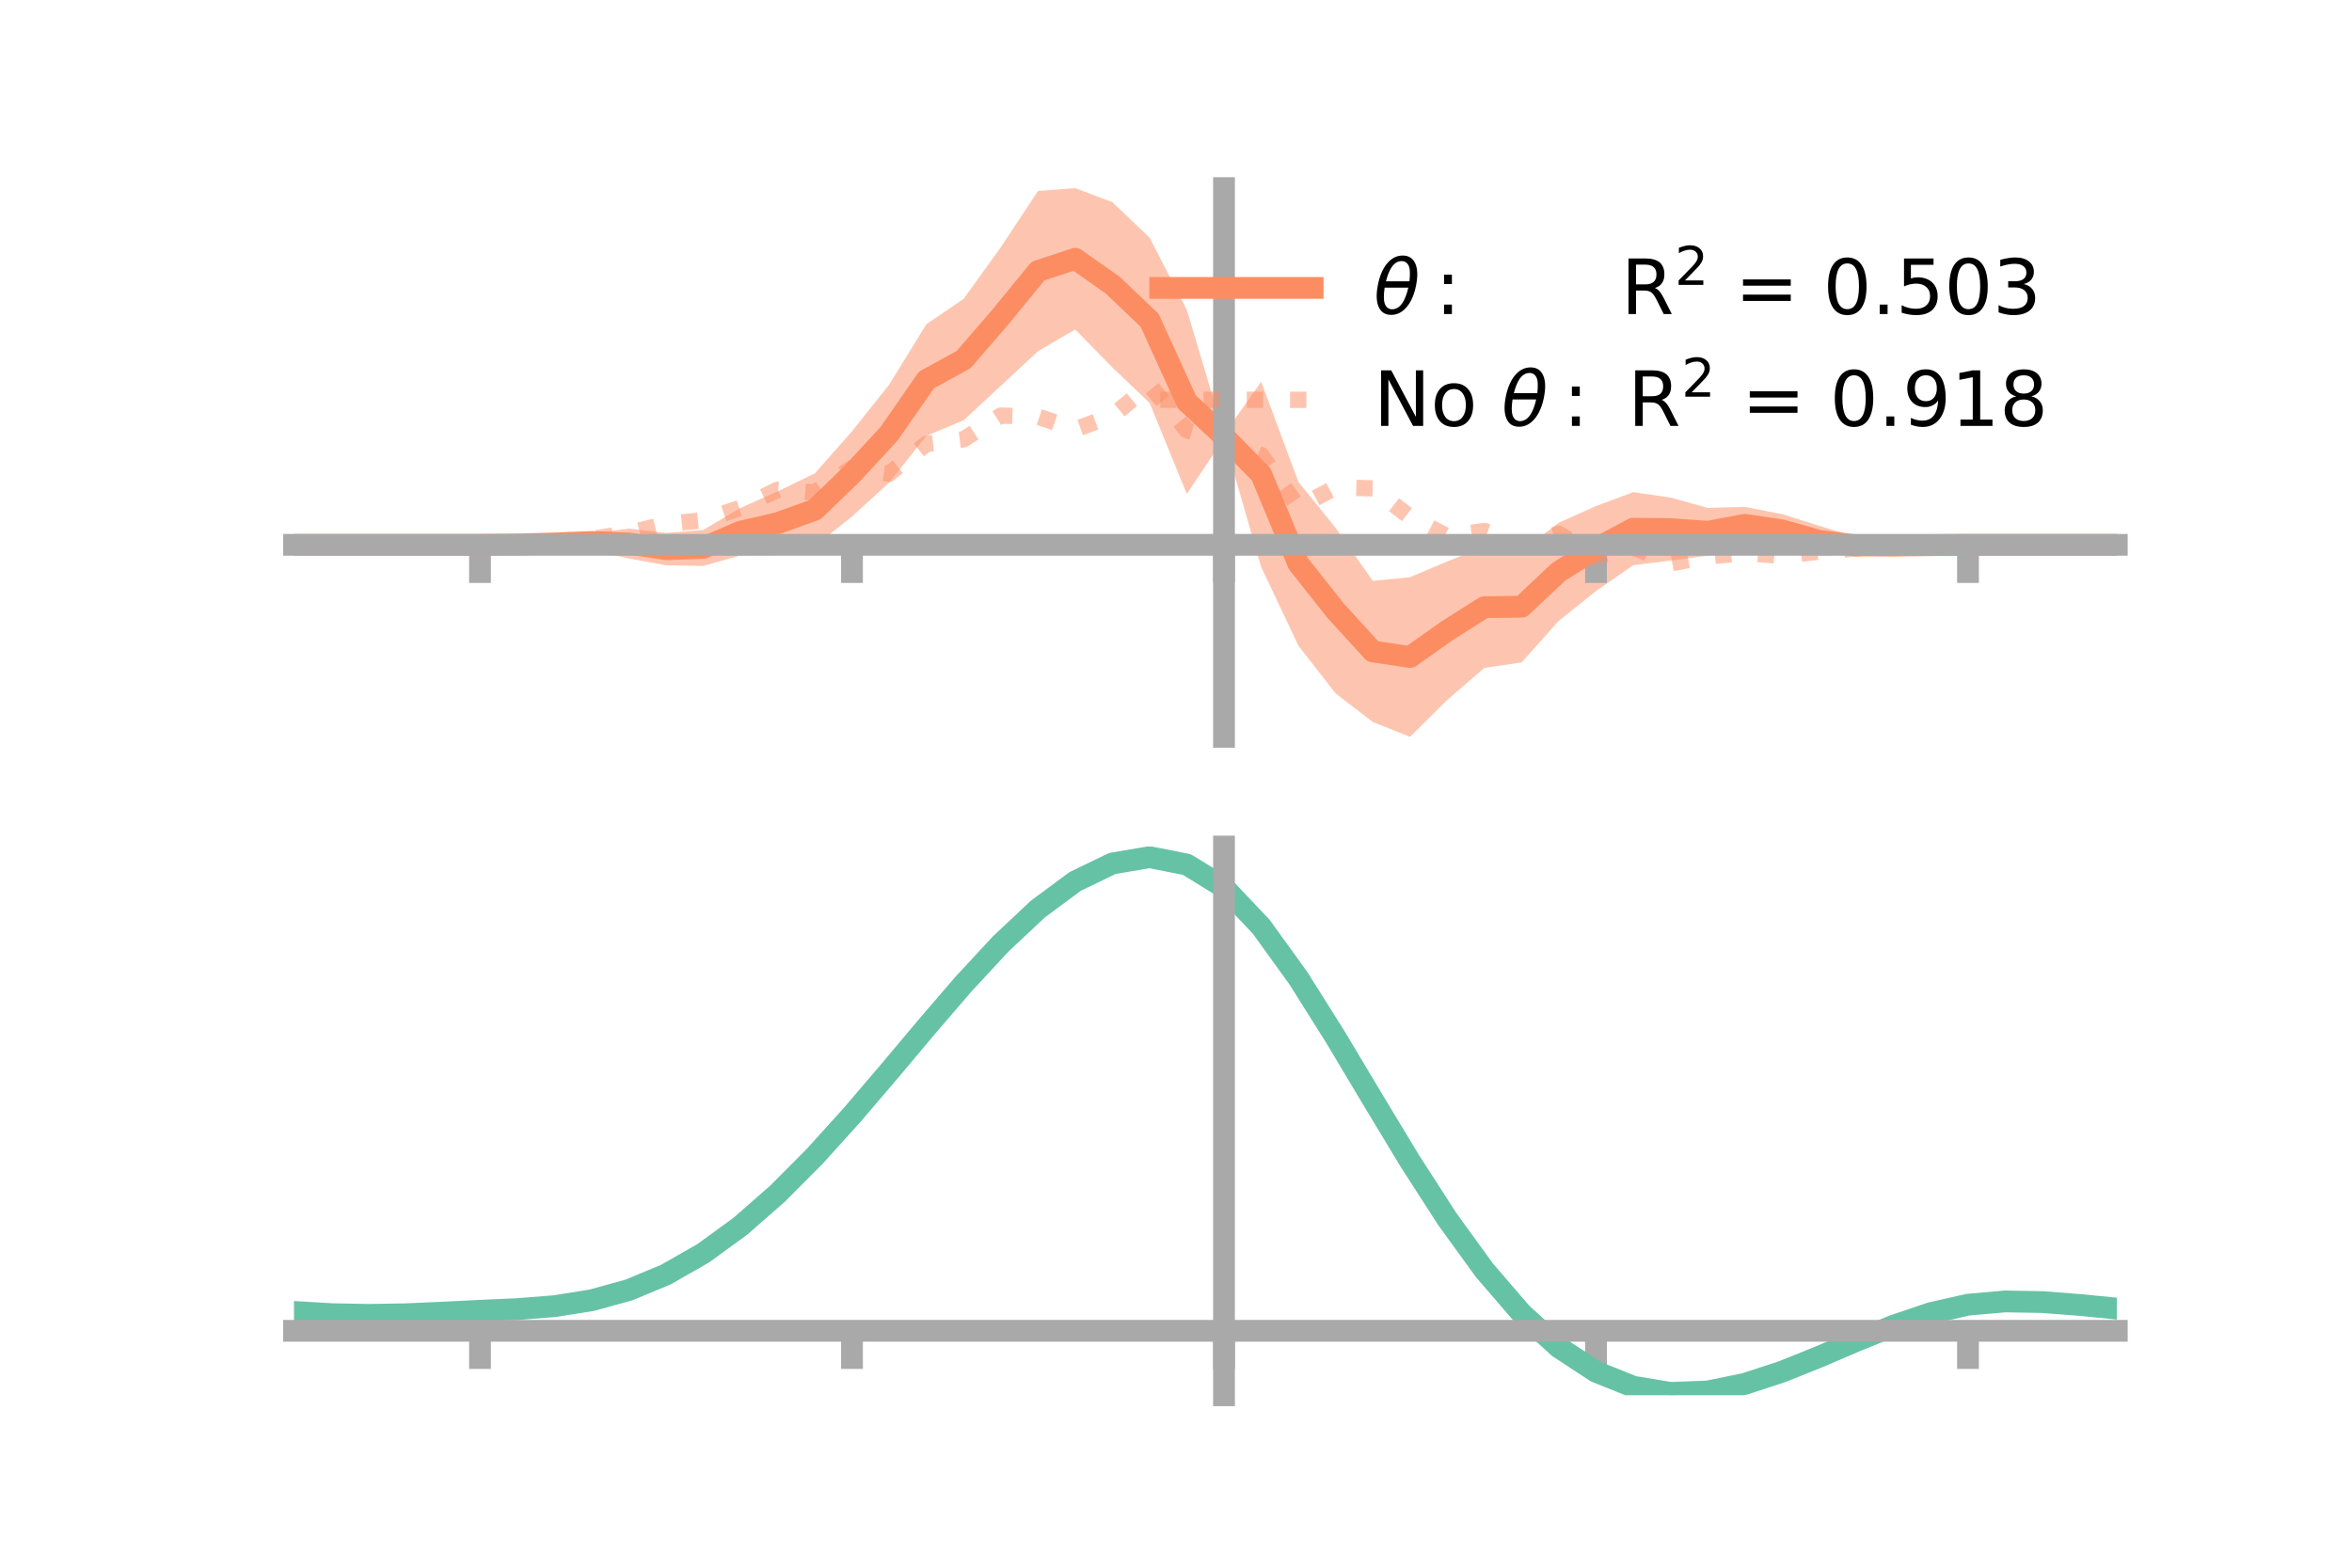 <?xml version="1.0" encoding="utf-8" standalone="no"?>
<!DOCTYPE svg PUBLIC "-//W3C//DTD SVG 1.1//EN"
  "http://www.w3.org/Graphics/SVG/1.1/DTD/svg11.dtd">
<!-- Created with matplotlib (https://matplotlib.org/) -->
<svg height="144pt" version="1.1" viewBox="0 0 216 144" width="216pt" xmlns="http://www.w3.org/2000/svg" xmlns:xlink="http://www.w3.org/1999/xlink">
 <defs>
  <style type="text/css">*{stroke-linecap:butt;stroke-linejoin:round;}</style>
 </defs>
 <g id="figure_1">
  <g id="patch_1">
   <path d="M 0 144 
L 216 144 
L 216 0 
L 0 0 
z
" style="fill:none;"/>
  </g>
  <g id="axes_1">
   <g id="patch_2">
    <path d="M 27 67.68 
L 194.4 67.68 
L 194.4 17.28 
L 27 17.28 
z
" style="fill:none;"/>
   </g>
   <g id="PolyCollection_1">
    <path clip-path="url(#p8691e56ec6)" d="M 27 50.047 
L 27 50.047 
L 30.416 50.047 
L 33.833 50.047 
L 37.249 50.047 
L 40.665 50.047 
L 44.082 50.045 
L 47.498 49.877 
L 50.914 49.544 
L 54.331 49.012 
L 57.747 48.548 
L 61.163 48.964 
L 64.58 48.675 
L 67.996 46.659 
L 71.412 45.14 
L 74.829 43.484 
L 78.245 39.614 
L 81.661 35.327 
L 85.078 29.776 
L 88.494 27.452 
L 91.91 22.709 
L 95.327 17.538 
L 98.743 17.28 
L 102.159 18.575 
L 105.576 21.828 
L 108.992 28.458 
L 112.408 39.904 
L 115.824 35.063 
L 119.241 44.26 
L 122.657 48.492 
L 126.073 53.359 
L 129.49 53.017 
L 132.906 51.575 
L 136.322 50.195 
L 139.739 50.61 
L 143.155 48.013 
L 146.571 46.484 
L 149.988 45.207 
L 153.404 45.7 
L 156.82 46.651 
L 160.237 46.559 
L 163.653 47.222 
L 167.069 48.3 
L 170.486 49.324 
L 173.902 49.734 
L 177.318 49.937 
L 180.735 50.045 
L 184.151 50.047 
L 187.567 50.047 
L 190.984 50.047 
L 194.4 50.047 
L 194.4 50.047 
L 194.4 50.047 
L 190.984 50.047 
L 187.567 50.047 
L 184.151 50.047 
L 180.735 50.049 
L 177.318 50.209 
L 173.902 50.487 
L 170.486 50.876 
L 167.069 51.061 
L 163.653 50.203 
L 160.237 49.856 
L 156.82 51.041 
L 153.404 51.494 
L 149.988 51.916 
L 146.571 54.292 
L 143.155 57.023 
L 139.739 60.846 
L 136.322 61.346 
L 132.906 64.296 
L 129.49 67.68 
L 126.073 66.32 
L 122.657 63.695 
L 119.241 59.306 
L 115.824 52.092 
L 112.408 40.277 
L 108.992 45.366 
L 105.576 37.014 
L 102.159 33.757 
L 98.743 30.266 
L 95.327 32.257 
L 91.91 35.442 
L 88.494 38.607 
L 85.078 40.033 
L 81.661 44.328 
L 78.245 47.444 
L 74.829 50.169 
L 71.412 50.969 
L 67.996 51.023 
L 64.58 51.98 
L 61.163 51.926 
L 57.747 51.298 
L 54.331 50.552 
L 50.914 50.296 
L 47.498 50.148 
L 44.082 50.049 
L 40.665 50.047 
L 37.249 50.047 
L 33.833 50.047 
L 30.416 50.047 
L 27 50.047 
z
" style="fill:#fc8d62;fill-opacity:0.5;"/>
   </g>
   <g id="matplotlib.axis_1">
    <g id="xtick_1">
     <g id="line2d_1">
      <defs>
       <path d="M 0 0 
L 0 3.5 
" id="m1b13759fdd" style="stroke:#a9a9a9;stroke-width:2;"/>
      </defs>
      <g>
       <use style="fill:#a9a9a9;stroke:#a9a9a9;stroke-width:2;" x="44.082" xlink:href="#m1b13759fdd" y="50.047"/>
      </g>
     </g>
    </g>
    <g id="xtick_2">
     <g id="line2d_2">
      <g>
       <use style="fill:#a9a9a9;stroke:#a9a9a9;stroke-width:2;" x="78.245" xlink:href="#m1b13759fdd" y="50.047"/>
      </g>
     </g>
    </g>
    <g id="xtick_3">
     <g id="line2d_3">
      <g>
       <use style="fill:#a9a9a9;stroke:#a9a9a9;stroke-width:2;" x="112.408" xlink:href="#m1b13759fdd" y="50.047"/>
      </g>
     </g>
    </g>
    <g id="xtick_4">
     <g id="line2d_4">
      <g>
       <use style="fill:#a9a9a9;stroke:#a9a9a9;stroke-width:2;" x="146.571" xlink:href="#m1b13759fdd" y="50.047"/>
      </g>
     </g>
    </g>
    <g id="xtick_5">
     <g id="line2d_5">
      <g>
       <use style="fill:#a9a9a9;stroke:#a9a9a9;stroke-width:2;" x="180.735" xlink:href="#m1b13759fdd" y="50.047"/>
      </g>
     </g>
    </g>
   </g>
   <g id="matplotlib.axis_2"/>
   <g id="line2d_6">
    <path clip-path="url(#p8691e56ec6)" d="M 27 50.047 
L 30.416 50.047 
L 33.833 50.047 
L 37.249 50.047 
L 40.665 50.047 
L 44.082 50.047 
L 47.498 50.013 
L 50.914 49.92 
L 54.331 49.782 
L 57.747 49.923 
L 61.163 50.445 
L 64.58 50.328 
L 67.996 48.841 
L 71.412 48.055 
L 74.829 46.827 
L 78.245 43.529 
L 81.661 39.827 
L 85.078 34.904 
L 88.494 33.03 
L 91.91 29.075 
L 95.327 24.898 
L 98.743 23.773 
L 102.159 26.166 
L 105.576 29.421 
L 108.992 36.912 
L 112.408 40.091 
L 115.824 43.578 
L 119.241 51.783 
L 122.657 56.093 
L 126.073 59.839 
L 129.49 60.349 
L 132.906 57.935 
L 136.322 55.77 
L 139.739 55.728 
L 143.155 52.518 
L 146.571 50.388 
L 149.988 48.562 
L 153.404 48.597 
L 156.82 48.846 
L 160.237 48.208 
L 163.653 48.713 
L 167.069 49.681 
L 170.486 50.1 
L 173.902 50.11 
L 177.318 50.073 
L 180.735 50.047 
L 184.151 50.047 
L 187.567 50.047 
L 190.984 50.047 
L 194.4 50.047 
" style="fill:none;stroke:#fc8d62;stroke-linecap:square;stroke-width:2;"/>
   </g>
   <g id="line2d_7">
    <path clip-path="url(#p8691e56ec6)" d="M 27 50.047 
L 30.416 50.047 
L 33.833 50.047 
L 37.249 50.047 
L 40.665 50.047 
L 44.082 50.047 
L 47.498 50.005 
L 50.914 49.702 
L 54.331 49.513 
L 57.747 48.962 
L 61.163 48.133 
L 64.58 47.789 
L 67.996 46.646 
L 71.412 44.987 
L 74.829 45.233 
L 78.245 42.978 
L 81.661 43.512 
L 85.078 40.771 
L 88.494 40.353 
L 91.91 38.175 
L 95.327 38.27 
L 98.743 39.436 
L 102.159 38.185 
L 105.576 35.376 
L 108.992 39.524 
L 112.408 40.509 
L 115.824 41.794 
L 119.241 46.581 
L 122.657 44.77 
L 126.073 44.859 
L 129.49 47.49 
L 132.906 49.255 
L 136.322 48.774 
L 139.739 50.095 
L 143.155 49.031 
L 146.571 51.121 
L 149.988 50.249 
L 153.404 51.742 
L 156.82 51.123 
L 160.237 50.791 
L 163.653 51.063 
L 167.069 50.666 
L 170.486 50.377 
L 173.902 50.332 
L 177.318 50.081 
L 180.735 50.047 
L 184.151 50.047 
L 187.567 50.047 
L 190.984 50.047 
L 194.4 50.047 
" style="fill:none;stroke:#fc8d62;stroke-dasharray:1.5,2.475;stroke-dashoffset:0;stroke-opacity:0.5;stroke-width:1.5;"/>
   </g>
   <g id="patch_3">
    <path d="M 112.408 67.68 
L 112.408 17.28 
" style="fill:none;stroke:#a9a9a9;stroke-linecap:square;stroke-linejoin:miter;stroke-width:2;"/>
   </g>
   <g id="patch_4">
    <path d="M 194.4 67.68 
L 194.4 17.28 
" style="fill:none;"/>
   </g>
   <g id="patch_5">
    <path d="M 27 50.047 
L 194.4 50.047 
" style="fill:none;stroke:#a9a9a9;stroke-linecap:square;stroke-linejoin:miter;stroke-width:2;"/>
   </g>
   <g id="patch_6">
    <path d="M 27 17.28 
L 194.4 17.28 
" style="fill:none;"/>
   </g>
   <g id="legend_1">
    <g id="line2d_8">
     <path d="M 106.55 26.449 
L 120.55 26.449 
" style="fill:none;stroke:#fc8d62;stroke-linecap:square;stroke-width:2;"/>
    </g>
    <g id="line2d_9"/>
    <g id="text_1">
     <!-- $\theta:$      R$^{2}$ = 0.503 -->
     <g transform="translate(126.15 28.899)scale(0.07 -0.07)">
      <defs>
       <path d="M 45.516 34.672 
L 14.453 34.672 
Q 12.359 20.062 14.5 13.875 
Q 17.188 6.25 24.469 6.25 
Q 31.781 6.25 37.359 13.922 
Q 42.234 20.656 45.516 34.672 
z
M 47.016 42.969 
Q 48.344 56.844 46.625 61.719 
Q 43.953 69.438 36.766 69.438 
Q 29.297 69.438 23.828 61.812 
Q 19.531 55.672 16.156 42.969 
z
M 38.188 76.766 
Q 49.906 76.766 54.594 66.406 
Q 59.281 56.109 55.719 37.844 
Q 52.203 19.625 43.453 9.281 
Q 34.766 -1.125 23.047 -1.125 
Q 11.281 -1.125 6.641 9.281 
Q 2 19.625 5.516 37.844 
Q 9.078 56.109 17.719 66.406 
Q 26.422 76.766 38.188 76.766 
z
" id="DejaVuSans-Oblique-952"/>
       <path d="M 11.719 12.406 
L 22.016 12.406 
L 22.016 0 
L 11.719 0 
z
M 11.719 51.703 
L 22.016 51.703 
L 22.016 39.312 
L 11.719 39.312 
z
" id="DejaVuSans-58"/>
       <path id="DejaVuSans-32"/>
       <path d="M 44.391 34.188 
Q 47.562 33.109 50.562 29.594 
Q 53.562 26.078 56.594 19.922 
L 66.609 0 
L 56 0 
L 46.688 18.703 
Q 43.062 26.031 39.672 28.422 
Q 36.281 30.812 30.422 30.812 
L 19.672 30.812 
L 19.672 0 
L 9.812 0 
L 9.812 72.906 
L 32.078 72.906 
Q 44.578 72.906 50.734 67.672 
Q 56.891 62.453 56.891 51.906 
Q 56.891 45.016 53.688 40.469 
Q 50.484 35.938 44.391 34.188 
z
M 19.672 64.797 
L 19.672 38.922 
L 32.078 38.922 
Q 39.203 38.922 42.844 42.219 
Q 46.484 45.516 46.484 51.906 
Q 46.484 58.297 42.844 61.547 
Q 39.203 64.797 32.078 64.797 
z
" id="DejaVuSans-82"/>
       <path d="M 19.188 8.297 
L 53.609 8.297 
L 53.609 0 
L 7.328 0 
L 7.328 8.297 
Q 12.938 14.109 22.625 23.891 
Q 32.328 33.688 34.812 36.531 
Q 39.547 41.844 41.422 45.531 
Q 43.312 49.219 43.312 52.781 
Q 43.312 58.594 39.234 62.25 
Q 35.156 65.922 28.609 65.922 
Q 23.969 65.922 18.812 64.312 
Q 13.672 62.703 7.812 59.422 
L 7.812 69.391 
Q 13.766 71.781 18.938 73 
Q 24.125 74.219 28.422 74.219 
Q 39.75 74.219 46.484 68.547 
Q 53.219 62.891 53.219 53.422 
Q 53.219 48.922 51.531 44.891 
Q 49.859 40.875 45.406 35.406 
Q 44.188 33.984 37.641 27.219 
Q 31.109 20.453 19.188 8.297 
z
" id="DejaVuSans-50"/>
       <path d="M 10.594 45.406 
L 73.188 45.406 
L 73.188 37.203 
L 10.594 37.203 
z
M 10.594 25.484 
L 73.188 25.484 
L 73.188 17.188 
L 10.594 17.188 
z
" id="DejaVuSans-61"/>
       <path d="M 31.781 66.406 
Q 24.172 66.406 20.328 58.906 
Q 16.5 51.422 16.5 36.375 
Q 16.5 21.391 20.328 13.891 
Q 24.172 6.391 31.781 6.391 
Q 39.453 6.391 43.281 13.891 
Q 47.125 21.391 47.125 36.375 
Q 47.125 51.422 43.281 58.906 
Q 39.453 66.406 31.781 66.406 
z
M 31.781 74.219 
Q 44.047 74.219 50.516 64.516 
Q 56.984 54.828 56.984 36.375 
Q 56.984 17.969 50.516 8.266 
Q 44.047 -1.422 31.781 -1.422 
Q 19.531 -1.422 13.062 8.266 
Q 6.594 17.969 6.594 36.375 
Q 6.594 54.828 13.062 64.516 
Q 19.531 74.219 31.781 74.219 
z
" id="DejaVuSans-48"/>
       <path d="M 10.688 12.406 
L 21 12.406 
L 21 0 
L 10.688 0 
z
" id="DejaVuSans-46"/>
       <path d="M 10.797 72.906 
L 49.516 72.906 
L 49.516 64.594 
L 19.828 64.594 
L 19.828 46.734 
Q 21.969 47.469 24.109 47.828 
Q 26.266 48.188 28.422 48.188 
Q 40.625 48.188 47.75 41.5 
Q 54.891 34.812 54.891 23.391 
Q 54.891 11.625 47.562 5.094 
Q 40.234 -1.422 26.906 -1.422 
Q 22.312 -1.422 17.547 -0.641 
Q 12.797 0.141 7.719 1.703 
L 7.719 11.625 
Q 12.109 9.234 16.797 8.062 
Q 21.484 6.891 26.703 6.891 
Q 35.156 6.891 40.078 11.328 
Q 45.016 15.766 45.016 23.391 
Q 45.016 31 40.078 35.438 
Q 35.156 39.891 26.703 39.891 
Q 22.75 39.891 18.812 39.016 
Q 14.891 38.141 10.797 36.281 
z
" id="DejaVuSans-53"/>
       <path d="M 40.578 39.312 
Q 47.656 37.797 51.625 33 
Q 55.609 28.219 55.609 21.188 
Q 55.609 10.406 48.188 4.484 
Q 40.766 -1.422 27.094 -1.422 
Q 22.516 -1.422 17.656 -0.516 
Q 12.797 0.391 7.625 2.203 
L 7.625 11.719 
Q 11.719 9.328 16.594 8.109 
Q 21.484 6.891 26.812 6.891 
Q 36.078 6.891 40.938 10.547 
Q 45.797 14.203 45.797 21.188 
Q 45.797 27.641 41.281 31.266 
Q 36.766 34.906 28.719 34.906 
L 20.219 34.906 
L 20.219 43.016 
L 29.109 43.016 
Q 36.375 43.016 40.234 45.922 
Q 44.094 48.828 44.094 54.297 
Q 44.094 59.906 40.109 62.906 
Q 36.141 65.922 28.719 65.922 
Q 24.656 65.922 20.016 65.031 
Q 15.375 64.156 9.812 62.312 
L 9.812 71.094 
Q 15.438 72.656 20.344 73.438 
Q 25.25 74.219 29.594 74.219 
Q 40.828 74.219 47.359 69.109 
Q 53.906 64.016 53.906 55.328 
Q 53.906 49.266 50.438 45.094 
Q 46.969 40.922 40.578 39.312 
z
" id="DejaVuSans-51"/>
      </defs>
      <use transform="translate(0 0.766)" xlink:href="#DejaVuSans-Oblique-952"/>
      <use transform="translate(80.664 0.766)" xlink:href="#DejaVuSans-58"/>
      <use transform="translate(133.838 0.766)" xlink:href="#DejaVuSans-32"/>
      <use transform="translate(165.625 0.766)" xlink:href="#DejaVuSans-32"/>
      <use transform="translate(197.412 0.766)" xlink:href="#DejaVuSans-32"/>
      <use transform="translate(229.199 0.766)" xlink:href="#DejaVuSans-32"/>
      <use transform="translate(260.986 0.766)" xlink:href="#DejaVuSans-32"/>
      <use transform="translate(292.773 0.766)" xlink:href="#DejaVuSans-32"/>
      <use transform="translate(324.561 0.766)" xlink:href="#DejaVuSans-82"/>
      <use transform="translate(395 39.047)scale(0.7)" xlink:href="#DejaVuSans-50"/>
      <use transform="translate(442.271 0.766)" xlink:href="#DejaVuSans-32"/>
      <use transform="translate(474.058 0.766)" xlink:href="#DejaVuSans-61"/>
      <use transform="translate(557.847 0.766)" xlink:href="#DejaVuSans-32"/>
      <use transform="translate(589.634 0.766)" xlink:href="#DejaVuSans-48"/>
      <use transform="translate(653.257 0.766)" xlink:href="#DejaVuSans-46"/>
      <use transform="translate(685.044 0.766)" xlink:href="#DejaVuSans-53"/>
      <use transform="translate(748.667 0.766)" xlink:href="#DejaVuSans-48"/>
      <use transform="translate(812.29 0.766)" xlink:href="#DejaVuSans-51"/>
     </g>
    </g>
    <g id="line2d_10">
     <path d="M 106.55 36.724 
L 120.55 36.724 
" style="fill:none;stroke:#fc8d62;stroke-dasharray:1.5,2.475;stroke-dashoffset:0;stroke-opacity:0.5;stroke-width:1.5;"/>
    </g>
    <g id="line2d_11"/>
    <g id="text_2">
     <!-- No $\theta:$ R$^{2}$ = 0.918 -->
     <g transform="translate(126.15 39.174)scale(0.07 -0.07)">
      <defs>
       <path d="M 9.812 72.906 
L 23.094 72.906 
L 55.422 11.922 
L 55.422 72.906 
L 64.984 72.906 
L 64.984 0 
L 51.703 0 
L 19.391 60.984 
L 19.391 0 
L 9.812 0 
z
" id="DejaVuSans-78"/>
       <path d="M 30.609 48.391 
Q 23.391 48.391 19.188 42.75 
Q 14.984 37.109 14.984 27.297 
Q 14.984 17.484 19.156 11.844 
Q 23.344 6.203 30.609 6.203 
Q 37.797 6.203 41.984 11.859 
Q 46.188 17.531 46.188 27.297 
Q 46.188 37.016 41.984 42.703 
Q 37.797 48.391 30.609 48.391 
z
M 30.609 56 
Q 42.328 56 49.016 48.375 
Q 55.719 40.766 55.719 27.297 
Q 55.719 13.875 49.016 6.219 
Q 42.328 -1.422 30.609 -1.422 
Q 18.844 -1.422 12.172 6.219 
Q 5.516 13.875 5.516 27.297 
Q 5.516 40.766 12.172 48.375 
Q 18.844 56 30.609 56 
z
" id="DejaVuSans-111"/>
       <path d="M 10.984 1.516 
L 10.984 10.5 
Q 14.703 8.734 18.5 7.812 
Q 22.312 6.891 25.984 6.891 
Q 35.75 6.891 40.891 13.453 
Q 46.047 20.016 46.781 33.406 
Q 43.953 29.203 39.594 26.953 
Q 35.25 24.703 29.984 24.703 
Q 19.047 24.703 12.672 31.312 
Q 6.297 37.938 6.297 49.422 
Q 6.297 60.641 12.938 67.422 
Q 19.578 74.219 30.609 74.219 
Q 43.266 74.219 49.922 64.516 
Q 56.594 54.828 56.594 36.375 
Q 56.594 19.141 48.406 8.859 
Q 40.234 -1.422 26.422 -1.422 
Q 22.703 -1.422 18.891 -0.688 
Q 15.094 0.047 10.984 1.516 
z
M 30.609 32.422 
Q 37.25 32.422 41.125 36.953 
Q 45.016 41.5 45.016 49.422 
Q 45.016 57.281 41.125 61.844 
Q 37.25 66.406 30.609 66.406 
Q 23.969 66.406 20.094 61.844 
Q 16.219 57.281 16.219 49.422 
Q 16.219 41.5 20.094 36.953 
Q 23.969 32.422 30.609 32.422 
z
" id="DejaVuSans-57"/>
       <path d="M 12.406 8.297 
L 28.516 8.297 
L 28.516 63.922 
L 10.984 60.406 
L 10.984 69.391 
L 28.422 72.906 
L 38.281 72.906 
L 38.281 8.297 
L 54.391 8.297 
L 54.391 0 
L 12.406 0 
z
" id="DejaVuSans-49"/>
       <path d="M 31.781 34.625 
Q 24.75 34.625 20.719 30.859 
Q 16.703 27.094 16.703 20.516 
Q 16.703 13.922 20.719 10.156 
Q 24.75 6.391 31.781 6.391 
Q 38.812 6.391 42.859 10.172 
Q 46.922 13.969 46.922 20.516 
Q 46.922 27.094 42.891 30.859 
Q 38.875 34.625 31.781 34.625 
z
M 21.922 38.812 
Q 15.578 40.375 12.031 44.719 
Q 8.5 49.078 8.5 55.328 
Q 8.5 64.062 14.719 69.141 
Q 20.953 74.219 31.781 74.219 
Q 42.672 74.219 48.875 69.141 
Q 55.078 64.062 55.078 55.328 
Q 55.078 49.078 51.531 44.719 
Q 48 40.375 41.703 38.812 
Q 48.828 37.156 52.797 32.312 
Q 56.781 27.484 56.781 20.516 
Q 56.781 9.906 50.312 4.234 
Q 43.844 -1.422 31.781 -1.422 
Q 19.734 -1.422 13.25 4.234 
Q 6.781 9.906 6.781 20.516 
Q 6.781 27.484 10.781 32.312 
Q 14.797 37.156 21.922 38.812 
z
M 18.312 54.391 
Q 18.312 48.734 21.844 45.562 
Q 25.391 42.391 31.781 42.391 
Q 38.141 42.391 41.719 45.562 
Q 45.312 48.734 45.312 54.391 
Q 45.312 60.062 41.719 63.234 
Q 38.141 66.406 31.781 66.406 
Q 25.391 66.406 21.844 63.234 
Q 18.312 60.062 18.312 54.391 
z
" id="DejaVuSans-56"/>
      </defs>
      <use transform="translate(0 0.766)" xlink:href="#DejaVuSans-78"/>
      <use transform="translate(74.805 0.766)" xlink:href="#DejaVuSans-111"/>
      <use transform="translate(135.986 0.766)" xlink:href="#DejaVuSans-32"/>
      <use transform="translate(167.773 0.766)" xlink:href="#DejaVuSans-Oblique-952"/>
      <use transform="translate(248.438 0.766)" xlink:href="#DejaVuSans-58"/>
      <use transform="translate(301.611 0.766)" xlink:href="#DejaVuSans-32"/>
      <use transform="translate(333.398 0.766)" xlink:href="#DejaVuSans-82"/>
      <use transform="translate(403.838 39.047)scale(0.7)" xlink:href="#DejaVuSans-50"/>
      <use transform="translate(451.108 0.766)" xlink:href="#DejaVuSans-32"/>
      <use transform="translate(482.896 0.766)" xlink:href="#DejaVuSans-61"/>
      <use transform="translate(566.685 0.766)" xlink:href="#DejaVuSans-32"/>
      <use transform="translate(598.472 0.766)" xlink:href="#DejaVuSans-48"/>
      <use transform="translate(662.095 0.766)" xlink:href="#DejaVuSans-46"/>
      <use transform="translate(693.882 0.766)" xlink:href="#DejaVuSans-57"/>
      <use transform="translate(757.505 0.766)" xlink:href="#DejaVuSans-49"/>
      <use transform="translate(821.128 0.766)" xlink:href="#DejaVuSans-56"/>
     </g>
    </g>
   </g>
  </g>
  <g id="axes_2">
   <g id="patch_7">
    <path d="M 27 128.16 
L 194.4 128.16 
L 194.4 77.76 
L 27 77.76 
z
" style="fill:none;"/>
   </g>
   <g id="PolyCollection_2">
    <path clip-path="url(#p9002d7e49d)" d="M 27 120.548 
L 27 120.464 
L 30.416 120.676 
L 33.833 120.748 
L 37.249 120.684 
L 40.665 120.526 
L 44.082 120.346 
L 47.498 120.189 
L 50.914 119.916 
L 54.331 119.367 
L 57.747 118.415 
L 61.163 116.969 
L 64.58 114.978 
L 67.996 112.434 
L 71.412 109.368 
L 74.829 105.848 
L 78.245 101.975 
L 81.661 97.878 
L 85.078 93.711 
L 88.494 89.649 
L 91.91 85.882 
L 95.327 82.608 
L 98.743 80.03 
L 102.159 78.349 
L 105.576 77.76 
L 108.992 78.451 
L 112.408 80.588 
L 115.824 84.252 
L 119.241 89.061 
L 122.657 94.577 
L 126.073 100.39 
L 129.49 106.141 
L 132.906 111.53 
L 136.322 116.322 
L 139.739 120.351 
L 143.155 123.514 
L 146.571 125.774 
L 149.988 127.155 
L 153.404 127.73 
L 156.82 127.608 
L 160.237 126.922 
L 163.653 125.825 
L 167.069 124.477 
L 170.486 123.04 
L 173.902 121.673 
L 177.318 120.529 
L 180.735 119.759 
L 184.151 119.461 
L 187.567 119.526 
L 190.984 119.8 
L 194.4 120.148 
L 194.4 120.257 
L 194.4 120.257 
L 190.984 119.933 
L 187.567 119.678 
L 184.151 119.623 
L 180.735 119.924 
L 177.318 120.703 
L 173.902 121.874 
L 170.486 123.287 
L 167.069 124.777 
L 163.653 126.175 
L 160.237 127.311 
L 156.82 128.023 
L 153.404 128.16 
L 149.988 127.595 
L 146.571 126.233 
L 143.155 124.018 
L 139.739 120.94 
L 136.322 117.036 
L 132.906 112.4 
L 129.49 107.188 
L 126.073 101.624 
L 122.657 95.995 
L 119.241 90.65 
L 115.824 85.987 
L 112.408 82.436 
L 108.992 80.371 
L 105.576 79.707 
L 102.159 80.278 
L 98.743 81.898 
L 95.327 84.375 
L 91.91 87.513 
L 88.494 91.117 
L 85.078 94.996 
L 81.661 98.97 
L 78.245 102.873 
L 74.829 106.56 
L 71.412 109.911 
L 67.996 112.832 
L 64.58 115.263 
L 61.163 117.176 
L 57.747 118.577 
L 54.331 119.507 
L 50.914 120.045 
L 47.498 120.308 
L 44.082 120.454 
L 40.665 120.618 
L 37.249 120.758 
L 33.833 120.811 
L 30.416 120.742 
L 27 120.548 
z
" style="fill:#66c2a5;fill-opacity:0.5;"/>
   </g>
   <g id="matplotlib.axis_3">
    <g id="xtick_6">
     <g id="line2d_12">
      <g>
       <use style="fill:#a9a9a9;stroke:#a9a9a9;stroke-width:2;" x="44.082" xlink:href="#m1b13759fdd" y="122.241"/>
      </g>
     </g>
    </g>
    <g id="xtick_7">
     <g id="line2d_13">
      <g>
       <use style="fill:#a9a9a9;stroke:#a9a9a9;stroke-width:2;" x="78.245" xlink:href="#m1b13759fdd" y="122.241"/>
      </g>
     </g>
    </g>
    <g id="xtick_8">
     <g id="line2d_14">
      <g>
       <use style="fill:#a9a9a9;stroke:#a9a9a9;stroke-width:2;" x="112.408" xlink:href="#m1b13759fdd" y="122.241"/>
      </g>
     </g>
    </g>
    <g id="xtick_9">
     <g id="line2d_15">
      <g>
       <use style="fill:#a9a9a9;stroke:#a9a9a9;stroke-width:2;" x="146.571" xlink:href="#m1b13759fdd" y="122.241"/>
      </g>
     </g>
    </g>
    <g id="xtick_10">
     <g id="line2d_16">
      <g>
       <use style="fill:#a9a9a9;stroke:#a9a9a9;stroke-width:2;" x="180.735" xlink:href="#m1b13759fdd" y="122.241"/>
      </g>
     </g>
    </g>
   </g>
   <g id="matplotlib.axis_4"/>
   <g id="line2d_17">
    <path clip-path="url(#p9002d7e49d)" d="M 27 120.506 
L 30.416 120.709 
L 33.833 120.779 
L 37.249 120.721 
L 40.665 120.572 
L 44.082 120.4 
L 47.498 120.249 
L 50.914 119.98 
L 54.331 119.437 
L 57.747 118.496 
L 61.163 117.072 
L 64.58 115.121 
L 67.996 112.633 
L 71.412 109.64 
L 74.829 106.204 
L 78.245 102.424 
L 81.661 98.424 
L 85.078 94.354 
L 88.494 90.383 
L 91.91 86.698 
L 95.327 83.491 
L 98.743 80.964 
L 102.159 79.313 
L 105.576 78.734 
L 108.992 79.411 
L 112.408 81.512 
L 115.824 85.12 
L 119.241 89.855 
L 122.657 95.286 
L 126.073 101.007 
L 129.49 106.664 
L 132.906 111.965 
L 136.322 116.679 
L 139.739 120.646 
L 143.155 123.766 
L 146.571 126.004 
L 149.988 127.375 
L 153.404 127.945 
L 156.82 127.815 
L 160.237 127.117 
L 163.653 126 
L 167.069 124.627 
L 170.486 123.163 
L 173.902 121.773 
L 177.318 120.616 
L 180.735 119.842 
L 184.151 119.542 
L 187.567 119.602 
L 190.984 119.867 
L 194.4 120.202 
" style="fill:none;stroke:#66c2a5;stroke-linecap:square;stroke-width:2;"/>
   </g>
   <g id="patch_8">
    <path d="M 112.408 128.16 
L 112.408 77.76 
" style="fill:none;stroke:#a9a9a9;stroke-linecap:square;stroke-linejoin:miter;stroke-width:2;"/>
   </g>
   <g id="patch_9">
    <path d="M 194.4 128.16 
L 194.4 77.76 
" style="fill:none;"/>
   </g>
   <g id="patch_10">
    <path d="M 27 122.241 
L 194.4 122.241 
" style="fill:none;stroke:#a9a9a9;stroke-linecap:square;stroke-linejoin:miter;stroke-width:2;"/>
   </g>
   <g id="patch_11">
    <path d="M 27 77.76 
L 194.4 77.76 
" style="fill:none;"/>
   </g>
  </g>
 </g>
 <defs>
  <clipPath id="p8691e56ec6">
   <rect height="50.4" width="167.4" x="27" y="17.28"/>
  </clipPath>
  <clipPath id="p9002d7e49d">
   <rect height="50.4" width="167.4" x="27" y="77.76"/>
  </clipPath>
 </defs>
</svg>
